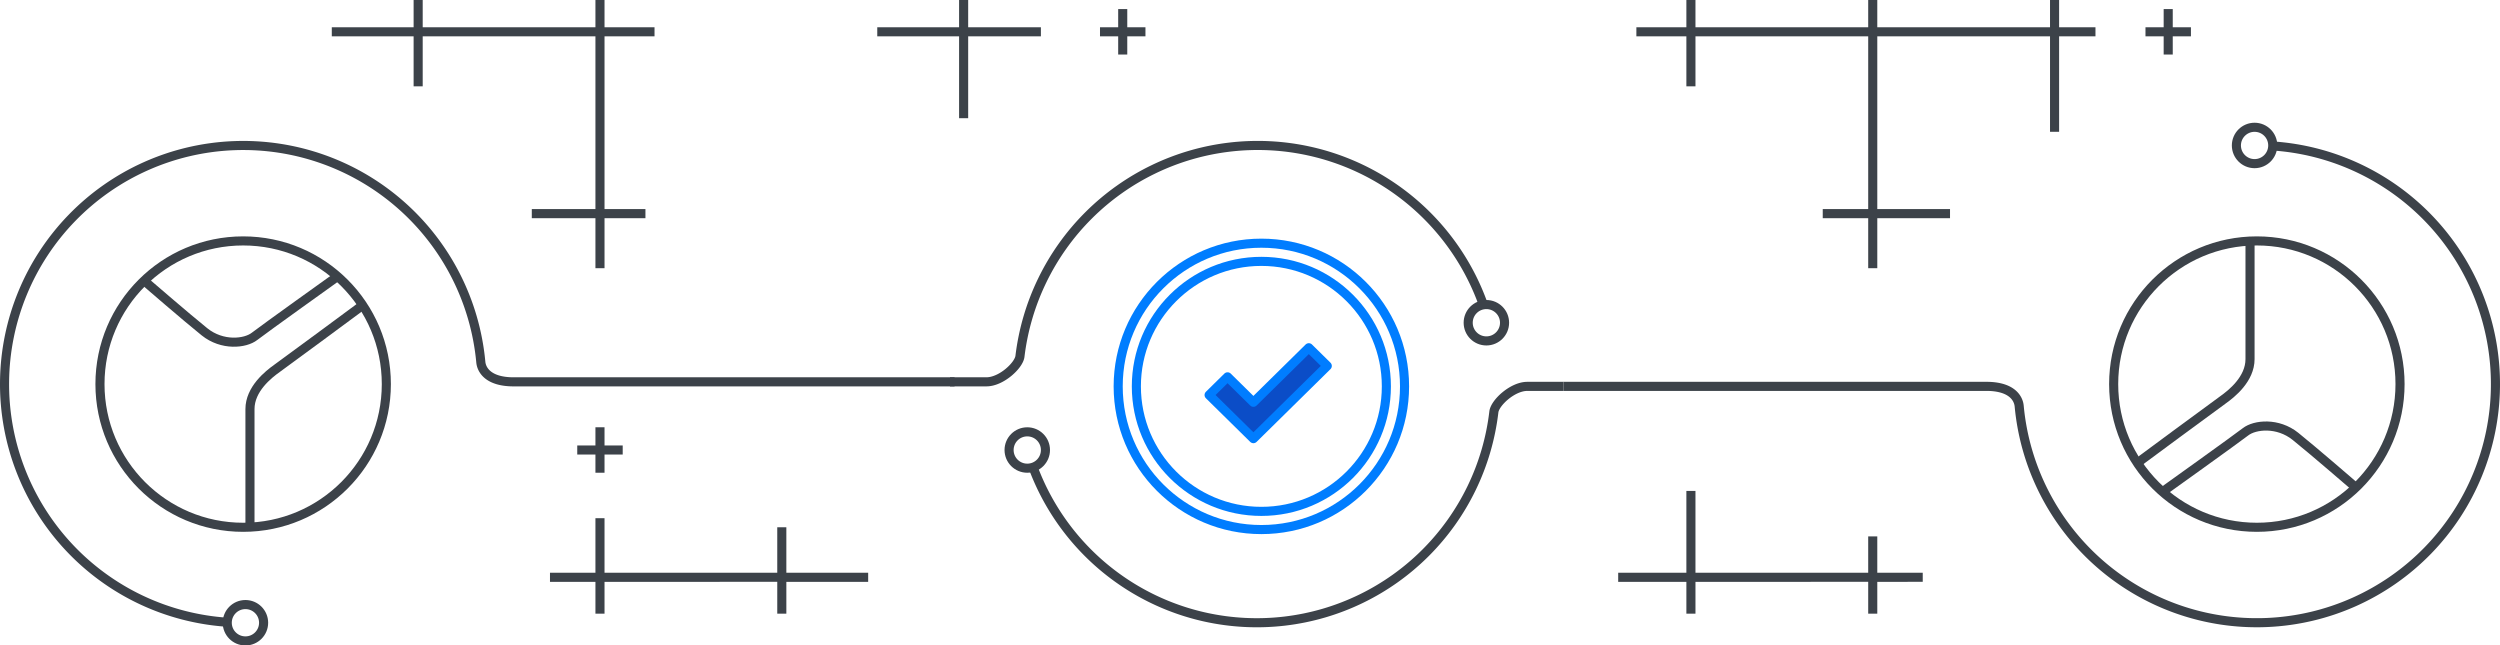 <svg xmlns="http://www.w3.org/2000/svg" width="549.984" height="142" viewBox="0 0 549.984 142">
  <g id="Transaction_Sent" data-name="Transaction Sent" transform="translate(-404.008 -340)">
    <g id="Группа_4_копия_3" data-name="Группа 4 копия 3">
      <path id="Эллипс_2047_копия_4" data-name="Эллипс 2047 копия 4" d="M454.184,476.9a52.5,52.5,0,1,1,55.6-57.241c.146,1.595,1.488,4.344,7.22,4.344h97" fill="none" stroke="#3c4249" stroke-width="2"/>
      <g id="Эллипс_2050" data-name="Эллипс 2050" transform="translate(453 472)" fill="none" stroke="#3c4249" stroke-width="2">
        <circle cx="5" cy="5" r="5" stroke="none"/>
        <circle cx="5" cy="5" r="4" fill="none"/>
      </g>
      <g id="Эллипс_2047_копия" data-name="Эллипс 2047 копия" transform="translate(425 392)" fill="none" stroke="#3c4249" stroke-width="2">
        <circle cx="32.5" cy="32.5" r="32.5" stroke="none"/>
        <circle cx="32.5" cy="32.5" r="31.5" fill="none"/>
      </g>
      <path id="Фигура_1007" data-name="Фигура 1007" d="M484,407s-17.041,12.613-19,14-6,4.6-6,9v26" fill="none" stroke="#3c4249" stroke-width="2"/>
      <path id="Фигура_1008" data-name="Фигура 1008" d="M478,401s-15.94,11.4-18,13-7.1,2.131-11-1-13-11-13-11" fill="none" stroke="#3c4249" stroke-width="2"/>
    </g>
    <g id="Группа_4_копия_4" data-name="Группа 4 копия 4">
      <path id="Эллипс_2047_копия_4-2" data-name="Эллипс 2047 копия 4" d="M903.816,372.1a52.5,52.5,0,1,1-55.6,57.241c-.146-1.6-1.488-4.344-7.221-4.344H748" fill="none" stroke="#3c4249" stroke-width="2"/>
      <g id="Эллипс_2050-2" data-name="Эллипс 2050" transform="translate(895 367)" fill="none" stroke="#3c4249" stroke-width="2">
        <circle cx="5" cy="5" r="5" stroke="none"/>
        <circle cx="5" cy="5" r="4" fill="none"/>
      </g>
      <g id="Эллипс_2047_копия-2" data-name="Эллипс 2047 копия" transform="translate(868 392)" fill="none" stroke="#3c4249" stroke-width="2">
        <circle cx="32.5" cy="32.5" r="32.5" stroke="none"/>
        <circle cx="32.5" cy="32.5" r="31.5" fill="none"/>
      </g>
      <path id="Фигура_1007-2" data-name="Фигура 1007" d="M874,442s17.041-12.613,19-14,6-4.6,6-9V393" fill="none" stroke="#3c4249" stroke-width="2"/>
      <path id="Фигура_1008-2" data-name="Фигура 1008" d="M880,448s15.94-11.4,18-13,7.1-2.131,11,1,13,11,13,11" fill="none" stroke="#3c4249" stroke-width="2"/>
    </g>
    <g id="Группа_4" data-name="Группа 4">
      <path id="Эллипс_2047_копия_5" data-name="Эллипс 2047 копия 5" d="M631.179,442.532a52.513,52.513,0,0,0,101.469-11.917c.233-2.006,4.1-5.615,7.352-5.615h8" fill="none" stroke="#3c4249" stroke-width="2"/>
      <path id="Эллипс_2047_копия_6" data-name="Эллипс 2047 копия 6" d="M730.129,406.468a52.681,52.681,0,0,0-101.736,11.917c-.233,2.006-4.107,5.615-7.372,5.615H613" fill="none" stroke="#3c4249" stroke-width="2"/>
      <g id="Эллипс_2050_копия" data-name="Эллипс 2050 копия" transform="translate(726 406)" fill="none" stroke="#3c4249" stroke-width="2">
        <circle cx="5" cy="5" r="5" stroke="none"/>
        <circle cx="5" cy="5" r="4" fill="none"/>
      </g>
      <g id="Эллипс_2050_копия_2" data-name="Эллипс 2050 копия 2" transform="translate(625 434)" fill="none" stroke="#3c4249" stroke-width="2">
        <circle cx="5" cy="5" r="5" stroke="none"/>
        <circle cx="5" cy="5" r="4" fill="none"/>
      </g>
      <g id="Сгруппировать_750" data-name="Сгруппировать 750" transform="translate(-55 -315.5)">
        <g id="Эллипс_2047_копия_3" data-name="Эллипс 2047 копия 3" transform="translate(704 708)" fill="none" stroke="#007dff" stroke-width="2">
          <circle cx="32.5" cy="32.5" r="32.5" stroke="none"/>
          <circle cx="32.5" cy="32.5" r="31.5" fill="none"/>
        </g>
        <path id="check_копия_6" data-name="check  копия 6" d="M746.937,732,734.75,744l-5.687-5.6-4.063,4,9.75,9.6L751,736Z" fill="#0b4dc7" stroke="#007dff" stroke-linejoin="round" stroke-width="2"/>
        <g id="Эллипс_2047_копия_3-2" data-name="Эллипс 2047 копия 3" transform="translate(708 712)" fill="none" stroke="#007dff" stroke-width="2">
          <circle cx="28.5" cy="28.5" r="28.5" stroke="none"/>
          <circle cx="28.5" cy="28.5" r="27.5" fill="none"/>
        </g>
      </g>
    </g>
    <path id="Прямоугольник_21" data-name="Прямоугольник 21" d="M815,475v-7H777v7h-2v-7H760v-2h15V448h2v18h38v-8h2v8h10v2H817v7Zm-240,0v-7H537v7h-2v-7H525v-2h10V454h2v12h38V456h2v10h18v2H577v7Zm-40-31v-4h-4v-2h4v-4h2v4h4v2h-4v4Zm280-45V388H805v-2h10V348H777v11h-2V348H764v-2h11v-6h2v6h38v-6h2v6h38v-6h2v6h8v2h-8v21h-2V348H817v38h16v2H817v11Zm-280,0V388H521v-2h14V348H497v11h-2V348H477v-2h18v-6h2v6h38v-6h2v6h11v2H537v38h9v2h-9v11Zm80-33V348H597v-2h18v-6h2v6h16v2H617v18Zm265-14v-4h-4v-2h4v-4h2v4h4v2h-4v4Zm-230,0v-4h-4v-2h4v-4h2v4h4v2h-4v4Z" fill="#3c4249"/>
  </g>
</svg>
